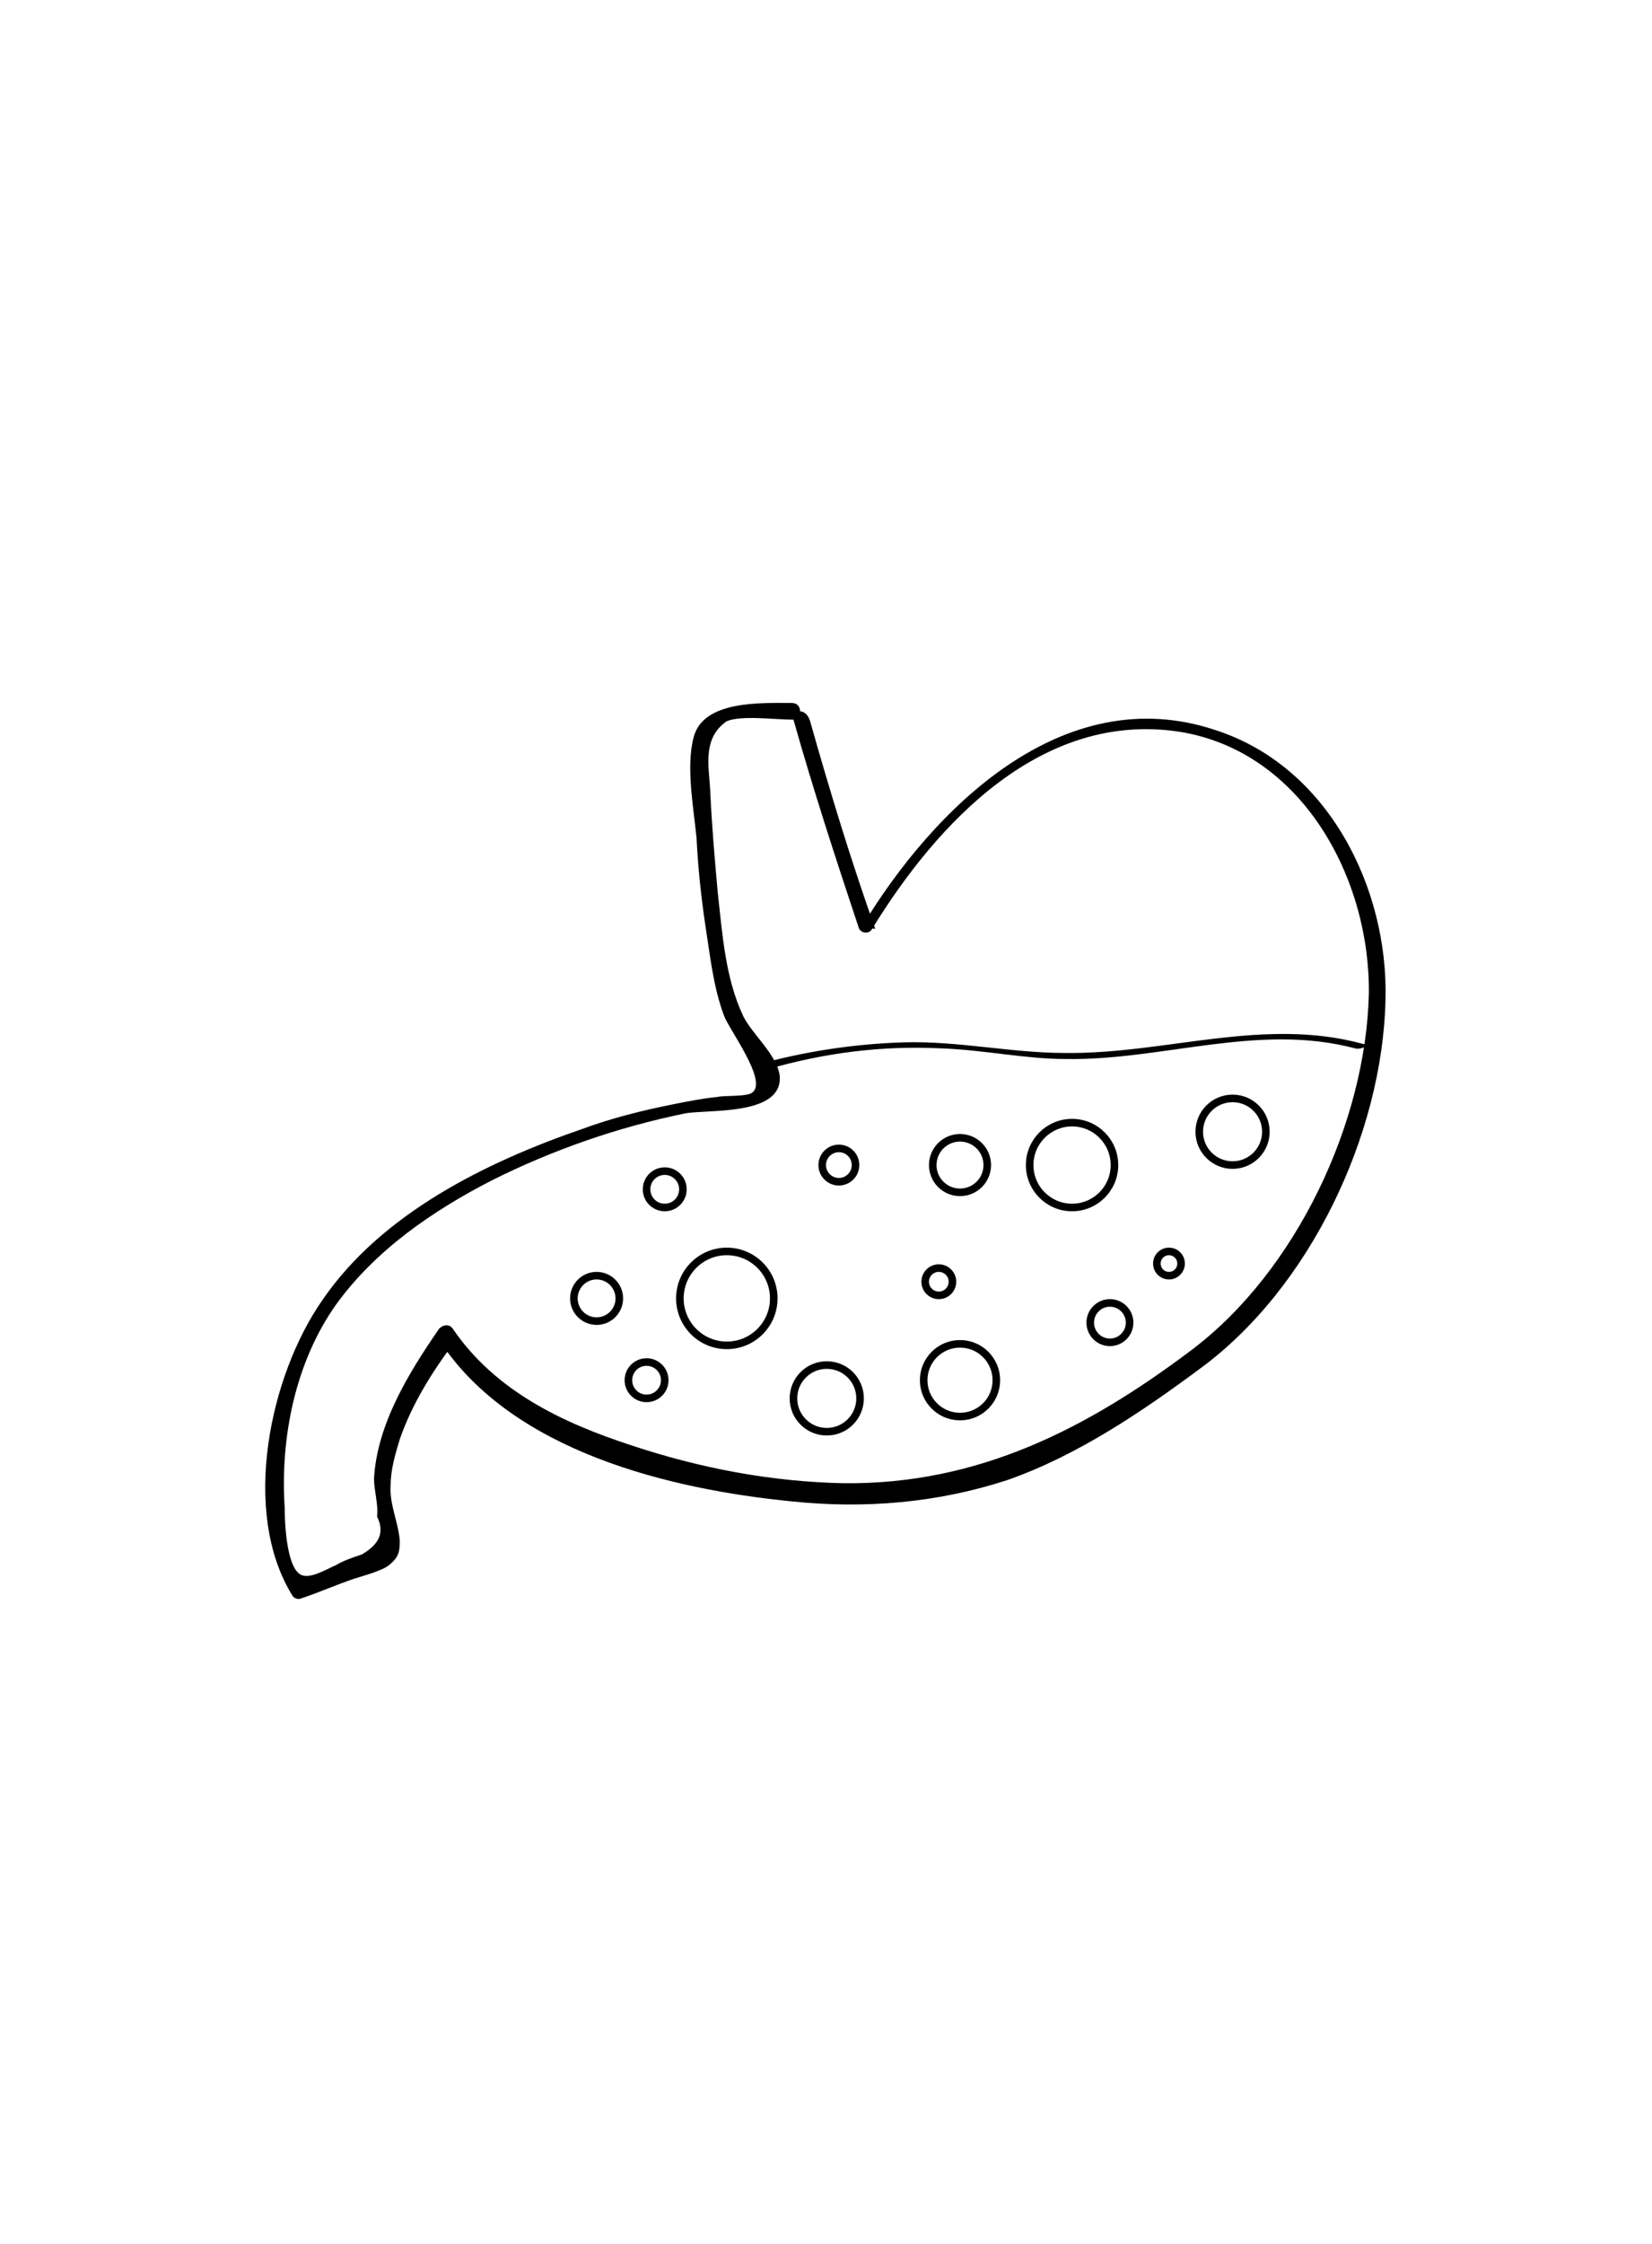 <?xml version="1.0" encoding="utf-8"?>
<!-- Generator: Adobe Illustrator 21.0.0, SVG Export Plug-In . SVG Version: 6.00 Build 0)  -->
<svg version="1.1" id="Слой_1" xmlns="http://www.w3.org/2000/svg" xmlns:xlink="http://www.w3.org/1999/xlink" x="0px" y="0px"
	 viewBox="0 0 109.1 148.1" style="enable-background:new 0 0 109.1 148.1;" xml:space="preserve">
<style type="text/css">
	.st0{fill:none;stroke:#000000;stroke-width:0.5;stroke-miterlimit:10;}
</style>
<g>
	<g>
		<path d="M52.4,47.5c1.3,4.6,2.8,9.2,4.3,13.7c0.1,0.4,0.7,0.5,0.9,0.1c4.3-7,11.2-14.4,20.3-13c8.1,1.3,12.6,9.7,12.5,17.3
			c-0.2,8.5-4.8,18.3-11.7,23.5c-6.9,5.2-14.1,8.9-23,8.8c-4.8-0.1-9.5-1-14-2.5c-4.6-1.5-9-3.6-11.8-7.7c-0.2-0.3-0.6-0.3-0.9,0
			c-2,2.9-4.1,6.3-4.3,9.9c0,0.8,0.3,1.7,0.2,2.5c0.5,1,0.2,1.8-1,2.5c-0.6,0.2-1.2,0.4-1.7,0.7c-0.7,0.3-1.8,1-2.4,0.6
			c-0.9-0.6-1-3.5-1-4.4c-0.3-4.6,0.7-9.6,3.4-13.4c2.6-3.6,6.4-6.2,10.3-8.2c4-2,8.3-3.5,12.7-4.4c1.4-0.3,6.4,0.2,6.3-2.4
			c-0.1-1.4-1.8-2.8-2.4-4c-1.2-2.5-1.4-5.5-1.7-8.2c-0.2-2.2-0.4-4.5-0.5-6.8c-0.1-1.6-0.5-3.4,1.1-4.5
			C49,47.2,51.1,47.5,52.4,47.5c0.6-0.1,0.6-1.1-0.1-1.1c-2,0-5.9-0.2-6.5,2.3c-0.5,1.9,0,4.6,0.2,6.6c0.1,2,0.3,3.9,0.6,5.9
			c0.3,1.9,0.5,3.9,1.2,5.8c0.3,0.9,2.9,4.3,1.9,5.1c-0.3,0.3-1.9,0.2-2.3,0.3c-1,0.1-2,0.3-3,0.5c-2,0.4-4,0.9-5.9,1.6
			c-6.4,2.2-13.3,5.6-17.2,11.3c-3.5,5-5.4,14-2,19.5c0.1,0.2,0.4,0.3,0.6,0.2c1.2-0.4,2.3-0.9,3.5-1.3c0.6-0.2,1.8-0.5,2.3-0.9
			c0.6-0.5,0.7-0.8,0.7-1.6c-0.1-1.3-0.7-2.4-0.6-3.7c0-1,0.3-2,0.6-3c0.8-2.3,2.1-4.4,3.6-6.4c-0.3,0-0.6,0-0.9,0
			c4.8,7.2,15.1,9.7,23.2,10.5c4.8,0.5,9.6,0.1,14.2-1.4c4.6-1.6,8.9-4.5,12.8-7.4c7.2-5.3,12-15.4,12.2-24.3
			c0.2-7.4-3.8-15.4-11.2-17.8c-10.1-3.4-18.7,5.2-23.4,13c0.3,0,0.6,0.1,0.9,0.1c-1.6-4.5-3-9.1-4.3-13.7
			C53.2,46.6,52.2,46.9,52.4,47.5L52.4,47.5z"/>
	</g>
</g>
<circle class="st0" cx="42.7" cy="91.1" r="1.2"/>
<circle class="st0" cx="54.6" cy="92.3" r="2.2"/>
<circle class="st0" cx="73.3" cy="87.3" r="1.3"/>
<circle class="st0" cx="48" cy="85.7" r="3.1"/>
<circle class="st0" cx="43.9" cy="78.5" r="1.2"/>
<circle class="st0" cx="70.8" cy="76.9" r="2.8"/>
<circle class="st0" cx="62" cy="84.6" r="0.9"/>
<circle class="st0" cx="81.4" cy="74.7" r="2.2"/>
<circle class="st0" cx="77.2" cy="83.4" r="0.8"/>
<circle class="st0" cx="63.4" cy="91.1" r="2.4"/>
<circle class="st0" cx="63.4" cy="76.9" r="1.8"/>
<circle class="st0" cx="55.4" cy="76.9" r="1.1"/>
<circle class="st0" cx="39.4" cy="85.7" r="1.5"/>
<g>
	<g>
		<path d="M50.6,70.6c3.8-1.1,7.6-1.6,11.6-1.4c2.8,0.1,5.5,0.7,8.2,0.7c6.4,0.1,12.7-2.4,19.1-0.7c0.3,0.1,1.1-0.2,0.5-0.3
			c-6.6-1.8-13.1,0.7-19.7,0.6c-3.5,0-7-0.8-10.6-0.7c-3.3,0.1-6.6,0.6-9.8,1.5C49.5,70.5,50.4,70.7,50.6,70.6L50.6,70.6z"/>
	</g>
</g>
</svg>
